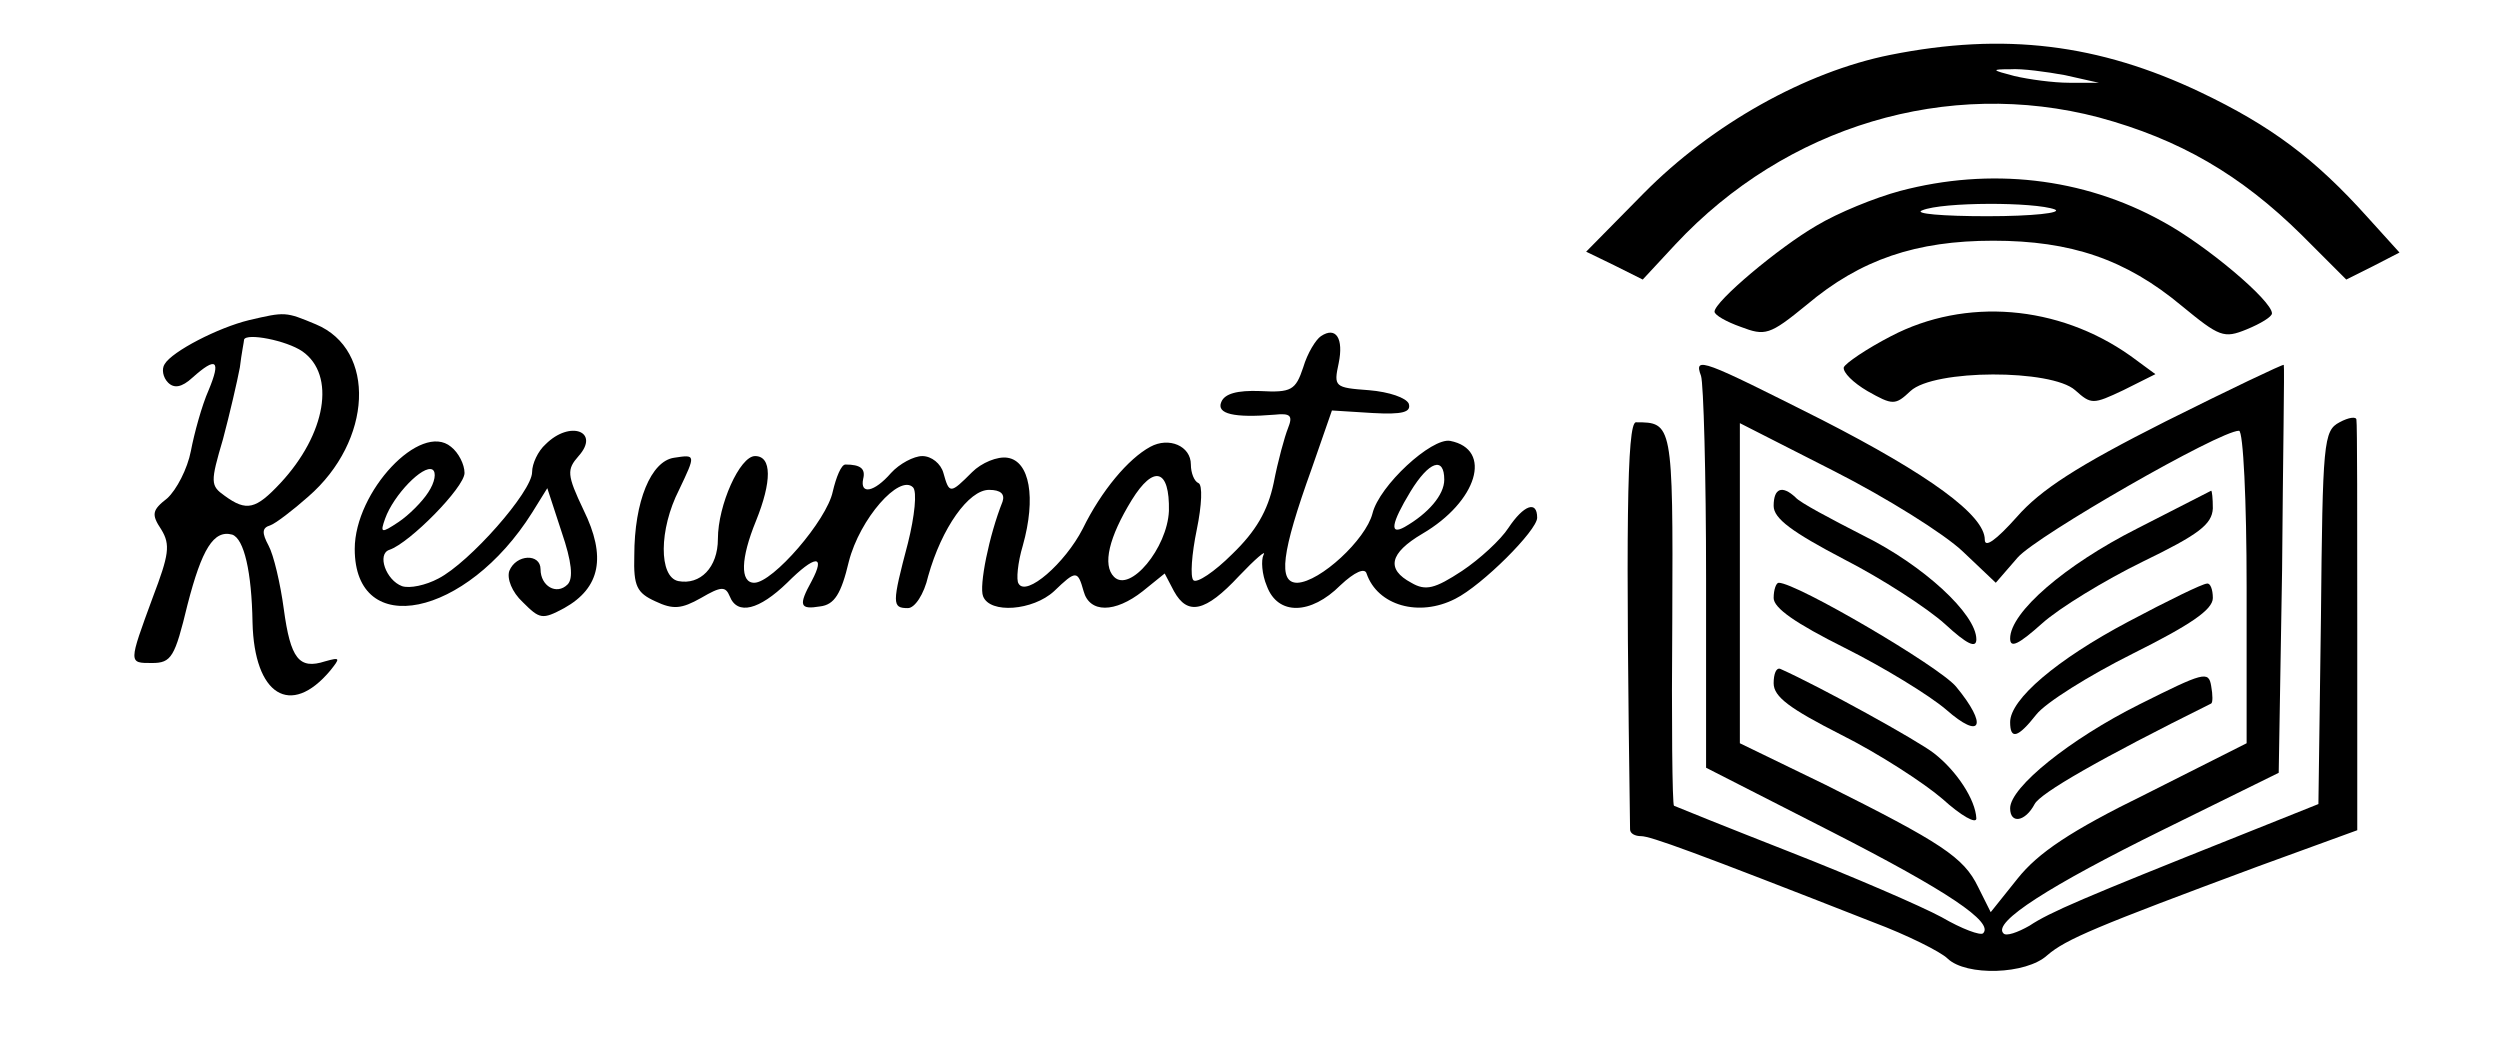 <?xml version="1.0" standalone="no"?>
<!DOCTYPE svg PUBLIC "-//W3C//DTD SVG 20010904//EN"
 "http://www.w3.org/TR/2001/REC-SVG-20010904/DTD/svg10.dtd">
<svg version="1.0" xmlns="http://www.w3.org/2000/svg"
 width="296pt" height="126pt" viewBox="0 0 296 126"
 preserveAspectRatio="xMidYMid meet">
<g transform="translate(0,126) scale(0.1,-0.1)"
fill="#000000" stroke="none">
<path d="M2238 1195 c-100 -20 -211 -82 -292 -164 l-68 -69 33 -16 34 -17 39
42 c131 140 322 197 501 150 96 -26 168 -68 240 -139 l53 -53 32 16 31 16 -38
42 c-62 69 -114 108 -198 148 -120 57 -232 71 -367 44z m207 -24 l40 -9 -35 0
c-19 0 -48 4 -65 8 -27 7 -28 8 -5 8 14 1 43 -3 65 -7z"/>
<path d="M2250 1034 c-30 -8 -74 -26 -99 -41 -45 -26 -121 -90 -121 -102 0 -4
14 -12 31 -18 29 -11 34 -10 78 26 64 54 130 76 221 76 92 0 157 -22 223 -77
45 -37 50 -39 77 -28 17 7 30 15 30 19 0 15 -78 81 -130 109 -94 52 -204 64
-310 36z m183 -22 c9 -4 -26 -8 -80 -8 -53 0 -88 3 -77 7 24 10 133 10 157 1z"/>
<path d="M295 881 c-37 -9 -91 -37 -100 -52 -4 -6 -2 -16 4 -22 7 -7 16 -6 29
6 28 25 34 21 19 -15 -8 -18 -17 -51 -21 -72 -4 -21 -17 -46 -28 -56 -18 -14
-19 -19 -7 -37 11 -18 9 -30 -10 -80 -29 -79 -29 -78 -1 -78 23 0 27 7 42 69
17 66 31 89 53 83 14 -5 23 -44 24 -104 2 -86 45 -113 92 -57 12 15 12 16 -6
11 -31 -10 -41 3 -49 62 -4 30 -12 64 -18 75 -8 15 -8 21 2 24 6 2 27 18 45
34 76 66 81 174 9 204 -36 15 -36 15 -79 5z m63 -37 c40 -28 28 -98 -26 -156
-29 -31 -40 -34 -66 -15 -17 12 -17 16 -2 67 8 30 17 69 20 85 2 17 5 31 5 33
3 8 50 -1 69 -14z"/>
<path d="M2239 862 c-29 -15 -54 -32 -56 -37 -1 -6 11 -18 28 -28 30 -17 33
-17 51 0 28 26 167 26 195 1 19 -17 21 -17 57 0 l38 19 -30 22 c-85 60 -195
69 -283 23z"/>
<path d="M1564 862 c-6 -4 -16 -20 -21 -37 -9 -27 -14 -30 -51 -28 -27 1 -42
-3 -46 -13 -6 -14 15 -19 63 -15 19 2 22 -1 16 -16 -4 -10 -12 -39 -17 -65 -7
-33 -21 -57 -49 -84 -21 -21 -42 -35 -46 -31 -4 4 -2 31 4 60 6 29 7 53 2 55
-5 2 -9 12 -9 22 0 22 -26 33 -48 21 -26 -14 -58 -52 -80 -97 -21 -41 -67 -81
-76 -65 -3 4 -1 25 5 45 16 57 8 100 -18 104 -12 2 -31 -6 -42 -17 -26 -26
-27 -26 -34 -1 -3 11 -14 20 -25 20 -10 0 -27 -9 -37 -20 -20 -23 -37 -26 -33
-7 3 12 -3 17 -21 17 -5 0 -11 -15 -15 -32 -7 -34 -71 -108 -93 -108 -17 0
-16 29 2 73 19 47 19 77 -1 77 -18 0 -44 -58 -44 -98 0 -34 -21 -55 -47 -50
-23 5 -23 61 1 108 20 42 20 42 -6 38 -27 -4 -47 -51 -47 -116 -1 -36 3 -44
25 -54 21 -10 31 -9 54 4 24 14 29 14 34 2 9 -23 35 -16 68 16 33 33 46 34 29
2 -16 -29 -14 -34 10 -30 17 2 25 15 34 53 13 51 60 104 76 88 5 -5 2 -34 -6
-66 -19 -72 -19 -77 0 -77 8 0 19 16 24 38 16 57 48 102 72 102 14 0 19 -5 16
-14 -16 -40 -28 -100 -23 -112 8 -21 59 -17 84 6 26 25 28 25 35 0 7 -26 37
-26 70 0 l26 21 11 -21 c16 -29 37 -25 77 18 19 20 33 32 29 25 -3 -6 -2 -23
4 -37 13 -35 52 -34 87 1 17 16 29 21 31 14 13 -38 62 -52 105 -30 32 16 97
81 97 96 0 21 -16 15 -34 -12 -9 -14 -34 -37 -55 -51 -32 -21 -43 -24 -60 -14
-30 16 -26 35 13 58 65 38 84 100 33 110 -22 4 -84 -53 -92 -86 -8 -31 -62
-81 -89 -82 -23 0 -19 35 17 135 l24 69 48 -3 c36 -2 46 1 43 11 -3 7 -23 14
-47 16 -41 3 -42 4 -36 32 6 29 -3 44 -21 32z m146 -170 c0 -18 -19 -40 -47
-56 -18 -10 -16 4 7 42 22 36 40 42 40 14z m-326 -37 c-2 -44 -46 -97 -65 -78
-14 14 -6 47 21 91 26 42 45 37 44 -13z"/>
<path d="M2014 815 c3 -9 6 -117 6 -240 l0 -224 149 -76 c137 -70 192 -107
179 -120 -3 -3 -25 5 -49 19 -24 13 -105 48 -179 77 -74 29 -136 54 -138 55
-2 1 -3 101 -2 222 1 231 0 232 -43 232 -11 0 -12 -130 -7 -482 0 -5 6 -8 13
-8 11 0 61 -18 275 -102 40 -15 80 -35 88 -43 22 -21 93 -19 118 4 22 19 58
34 249 105 l118 43 0 239 c0 131 0 243 -1 247 0 4 -9 3 -20 -3 -19 -10 -20
-23 -22 -231 l-3 -221 -95 -38 c-183 -73 -223 -90 -247 -106 -14 -8 -28 -13
-31 -9 -13 13 54 56 190 123 l136 67 4 240 c1 132 3 241 2 243 -1 1 -64 -29
-140 -67 -105 -53 -148 -81 -176 -113 -25 -28 -38 -37 -38 -27 0 29 -66 77
-193 142 -141 71 -152 76 -143 52z m310 -208 l39 -37 26 30 c23 26 239 150
262 150 5 0 9 -83 9 -185 l0 -185 -119 -60 c-90 -44 -128 -70 -152 -100 l-32
-40 -15 30 c-17 35 -43 52 -181 121 l-101 49 0 190 0 189 112 -57 c61 -31 130
-74 152 -95z"/>
<path d="M2100 661 c0 -15 22 -31 83 -63 45 -23 99 -58 120 -77 26 -24 37 -29
37 -18 0 30 -63 88 -134 123 -39 20 -75 39 -80 45 -16 15 -26 11 -26 -10z"/>
<path d="M2530 634 c-85 -43 -150 -99 -150 -130 0 -12 10 -7 38 18 20 18 74
51 119 73 66 32 82 44 83 63 0 12 -1 21 -2 21 -2 -1 -41 -21 -88 -45z"/>
<path d="M2100 552 c0 -12 26 -30 84 -59 46 -23 100 -56 120 -73 42 -37 50
-19 12 27 -20 24 -189 123 -210 123 -3 0 -6 -8 -6 -18z"/>
<path d="M2520 524 c-85 -45 -140 -92 -140 -119 0 -21 9 -19 31 9 11 14 62 46
114 72 68 34 95 52 95 66 0 10 -3 18 -7 17 -5 0 -46 -20 -93 -45z"/>
<path d="M2100 451 c0 -16 19 -30 80 -61 44 -22 98 -57 120 -76 22 -20 40 -30
40 -23 -1 22 -23 56 -50 77 -19 15 -135 79 -182 100 -5 2 -8 -6 -8 -17z"/>
<path d="M2533 426 c-82 -41 -153 -98 -153 -123 0 -19 18 -16 29 5 7 13 76 53
209 119 2 1 2 10 0 21 -3 18 -9 16 -85 -22z"/>
<path d="M646 734 c-9 -8 -16 -23 -16 -33 0 -23 -74 -107 -111 -126 -15 -8
-34 -12 -43 -9 -19 7 -30 38 -15 43 24 8 89 74 89 91 0 10 -7 24 -16 31 -36
30 -114 -53 -114 -121 0 -108 132 -81 210 43 l18 29 17 -52 c12 -35 14 -55 7
-62 -13 -13 -32 -2 -32 18 0 19 -29 18 -37 -2 -3 -9 3 -25 16 -37 20 -20 23
-21 49 -7 43 24 50 61 23 116 -20 42 -20 48 -6 64 26 29 -10 43 -39 14z m-139
-57 c-7 -11 -23 -27 -35 -35 -21 -14 -22 -13 -16 4 10 28 45 64 56 58 5 -3 3
-15 -5 -27z"/>
</g>
</svg>
